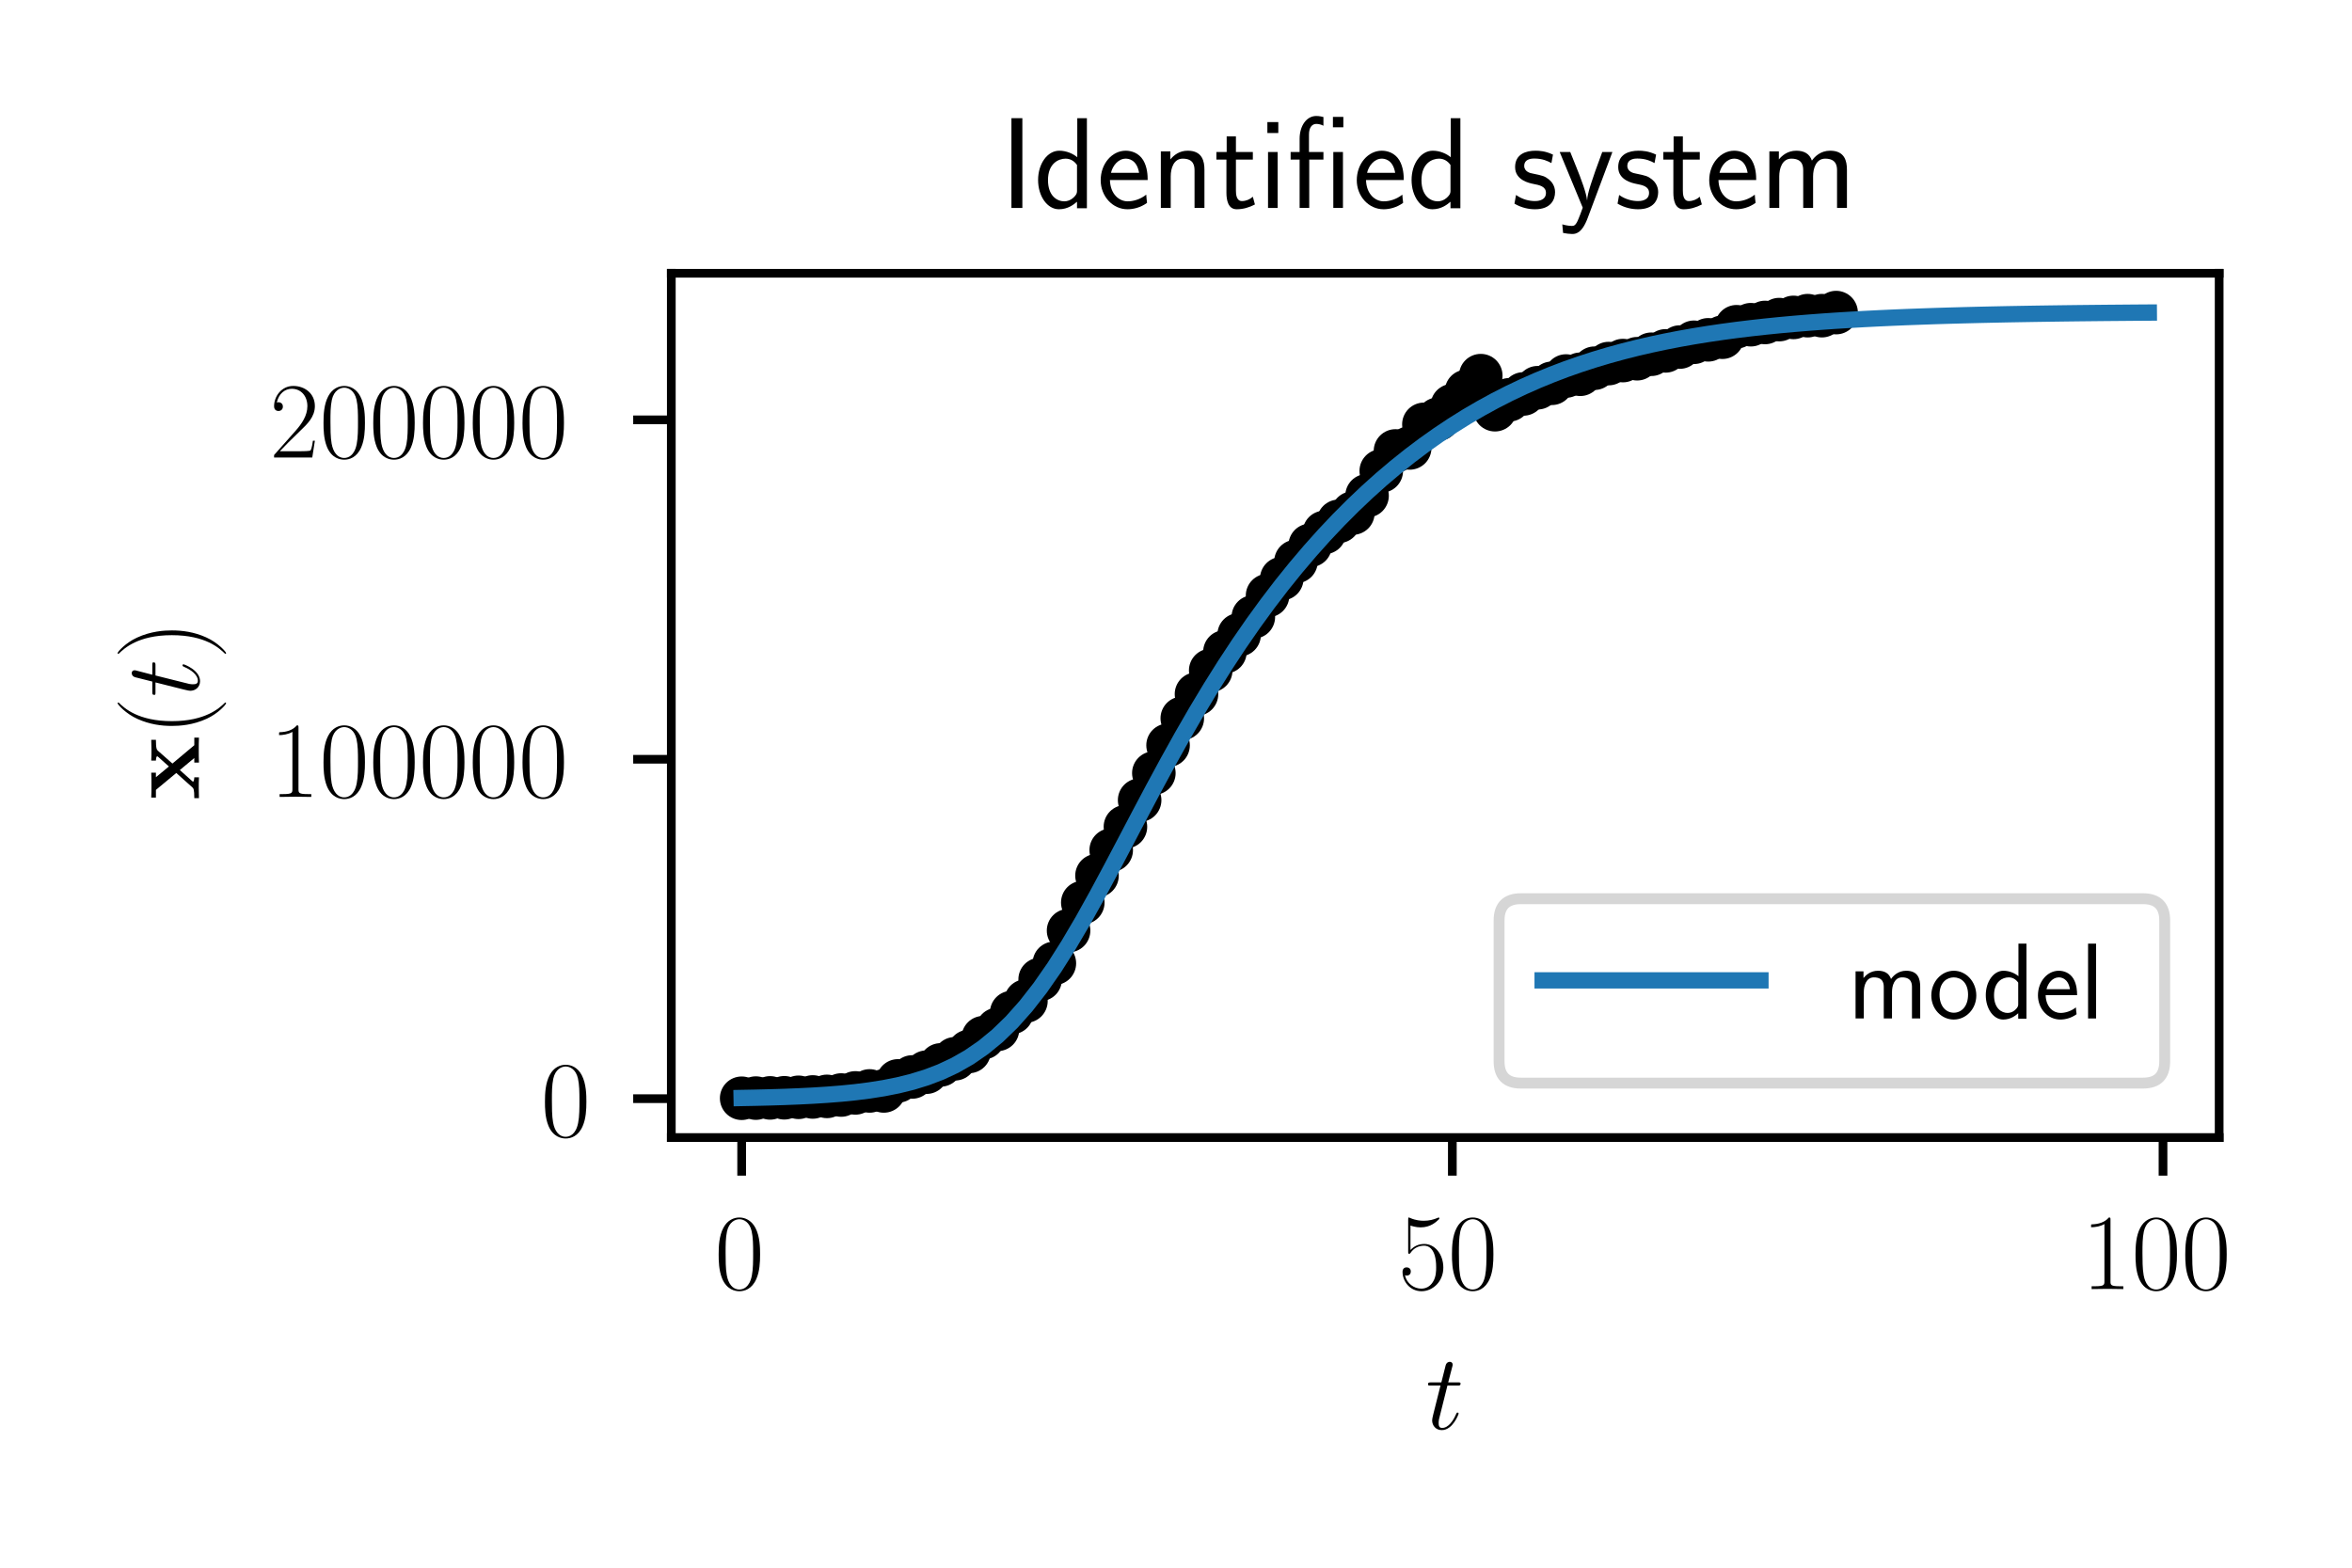 <?xml version="1.0" encoding="utf-8" standalone="no"?>
<!DOCTYPE svg PUBLIC "-//W3C//DTD SVG 1.1//EN"
  "http://www.w3.org/Graphics/SVG/1.1/DTD/svg11.dtd">
<!-- Created with matplotlib (https://matplotlib.org/) -->
<svg height="144pt" version="1.1" viewBox="0 0 216 144" width="216pt" xmlns="http://www.w3.org/2000/svg" xmlns:xlink="http://www.w3.org/1999/xlink">
 <defs>
  <style type="text/css">
*{stroke-linecap:butt;stroke-linejoin:round;}
  </style>
 </defs>
 <g id="figure_1">
  <g id="patch_1">
   <path d="M 0 144 
L 216 144 
L 216 0 
L 0 0 
z
" style="fill:#ffffff;"/>
  </g>
  <g id="axes_1">
   <g id="patch_2">
    <path d="M 61.651 104.489 
L 203.8 104.489 
L 203.8 25.102 
L 61.651 25.102 
z
" style="fill:#ffffff;"/>
   </g>
   <g id="matplotlib.axis_1">
    <g id="xtick_1">
     <g id="line2d_1">
      <defs>
       <path d="M 0 0 
L 0 3.5 
" id="mb4f7ea68c9" style="stroke:#000000;stroke-width:0.8;"/>
      </defs>
      <g>
       <use style="stroke:#000000;stroke-width:0.8;" x="68.112" xlink:href="#mb4f7ea68c9" y="104.489"/>
      </g>
     </g>
     <g id="text_1">
      <!-- $0$ -->
      <defs>
       <path d="M 42 31.844 
C 42 37.969 41.906 48.422 37.703 56.453 
C 34 63.484 28.094 66 22.906 66 
C 18.094 66 12 63.781 8.203 56.562 
C 4.203 49.016 3.797 39.672 3.797 31.844 
C 3.797 26.109 3.906 17.375 7 9.734 
C 11.297 -0.609 19 -2 22.906 -2 
C 27.5 -2 34.5 -0.109 38.594 9.438 
C 41.594 16.375 42 24.5 42 31.844 
z
M 22.906 -0.406 
C 16.5 -0.406 12.703 5.125 11.297 12.75 
C 10.203 18.688 10.203 27.328 10.203 32.953 
C 10.203 40.688 10.203 47.109 11.5 53.234 
C 13.406 61.781 19 64.391 22.906 64.391 
C 27 64.391 32.297 61.672 34.203 53.438 
C 35.5 47.719 35.594 40.984 35.594 32.953 
C 35.594 26.422 35.594 18.375 34.406 12.453 
C 32.297 1.5 26.406 -0.406 22.906 -0.406 
z
" id="CMR17-48"/>
      </defs>
      <g transform="translate(65.621 118.407)scale(0.1 -0.1)">
       <use transform="scale(0.996)" xlink:href="#CMR17-48"/>
      </g>
     </g>
    </g>
    <g id="xtick_2">
     <g id="line2d_2">
      <g>
       <use style="stroke:#000000;stroke-width:0.8;" x="133.378" xlink:href="#mb4f7ea68c9" y="104.489"/>
      </g>
     </g>
     <g id="text_2">
      <!-- $50$ -->
      <defs>
       <path d="M 11.406 58.594 
C 12.406 58.188 16.5 56.891 20.703 56.891 
C 30 56.891 35.094 61.891 38 64.688 
C 38 65.484 38 66 37.406 66 
C 37.297 66 37.094 66 36.297 65.594 
C 32.797 64.094 28.703 63 23.703 63 
C 20.703 63 16.203 63.359 11.297 65.484 
C 10.203 66 10 66 9.906 66 
C 9.406 66 9.297 65.891 9.297 63.906 
L 9.297 34.859 
C 9.297 33.016 9.297 32.5 10.297 32.5 
C 10.797 32.5 11 32.703 11.5 33.422 
C 14.703 38.047 19.094 40 24.094 40 
C 27.594 40 35.094 37.734 35.094 20.203 
C 35.094 16.984 35.094 11.188 32.094 6.594 
C 29.594 2.484 25.703 0.391 21.406 0.391 
C 14.797 0.391 8.094 4.984 6.297 12.688 
C 6.703 12.594 7.5 12.391 7.906 12.391 
C 9.203 12.391 11.703 13.094 11.703 16.188 
C 11.703 18.891 9.797 20 7.906 20 
C 5.594 20 4.094 18.594 4.094 15.797 
C 4.094 7.094 11 -2 21.594 -2 
C 31.906 -2 41.703 6.891 41.703 19.797 
C 41.703 32.094 33.906 41.594 24.203 41.594 
C 19.094 41.594 14.797 39.688 11.406 36 
z
" id="CMR17-53"/>
      </defs>
      <g transform="translate(128.397 118.407)scale(0.1 -0.1)">
       <use transform="scale(0.996)" xlink:href="#CMR17-53"/>
       <use transform="translate(45.69 0)scale(0.996)" xlink:href="#CMR17-48"/>
      </g>
     </g>
    </g>
    <g id="xtick_3">
     <g id="line2d_3">
      <g>
       <use style="stroke:#000000;stroke-width:0.8;" x="198.644" xlink:href="#mb4f7ea68c9" y="104.489"/>
      </g>
     </g>
     <g id="text_3">
      <!-- $100$ -->
      <defs>
       <path d="M 26.594 63.797 
C 26.594 65.891 26.5 66 25.094 66 
C 21.203 61.359 15.297 59.891 9.703 59.688 
C 9.406 59.688 8.906 59.688 8.797 59.5 
C 8.703 59.297 8.703 59.094 8.703 57 
C 11.797 57 17 57.594 21 59.984 
L 21 7.297 
C 21 3.797 20.797 2.594 12.203 2.594 
L 9.203 2.594 
L 9.203 0 
C 14 0.094 19 0.188 23.797 0.188 
C 28.594 0.188 33.594 0.094 38.406 0 
L 38.406 2.594 
L 35.406 2.594 
C 26.797 2.594 26.594 3.688 26.594 7.297 
z
" id="CMR17-49"/>
      </defs>
      <g transform="translate(191.172 118.407)scale(0.1 -0.1)">
       <use transform="scale(0.996)" xlink:href="#CMR17-49"/>
       <use transform="translate(45.69 0)scale(0.996)" xlink:href="#CMR17-48"/>
       <use transform="translate(91.381 0)scale(0.996)" xlink:href="#CMR17-48"/>
      </g>
     </g>
    </g>
    <g id="text_4">
     <!-- $t$ -->
     <defs>
      <path d="M 20.094 40.094 
L 29.297 40.094 
C 31.203 40.094 32.203 40.094 32.203 41.891 
C 32.203 43 31.594 43 29.594 43 
L 20.797 43 
L 24.5 57.25 
C 24.906 58.625 24.906 58.812 24.906 59.5 
C 24.906 61.094 23.594 62 22.297 62 
C 21.5 62 19.203 61.688 18.406 58.531 
L 14.5 43 
L 5.094 43 
C 3.094 43 2.203 43 2.203 41.094 
C 2.203 40.094 2.906 40.094 4.797 40.094 
L 13.703 40.094 
L 7.094 13.766 
C 6.297 10.266 6 9.266 6 7.969 
C 6 3.281 9.297 -1 14.906 -1 
C 25 -1 30.406 13.562 30.406 14.266 
C 30.406 14.859 30 15.156 29.406 15.156 
C 29.203 15.156 28.797 15.156 28.594 14.75 
C 28.5 14.656 28.406 14.562 27.703 12.969 
C 25.594 7.969 21 1 15.203 1 
C 12.203 1 12 3.484 12 5.688 
C 12 5.781 12 7.672 12.297 8.875 
z
" id="CMMI12-116"/>
     </defs>
     <g transform="translate(130.926 131.263)scale(0.1 -0.1)">
      <use transform="scale(0.996)" xlink:href="#CMMI12-116"/>
     </g>
    </g>
   </g>
   <g id="matplotlib.axis_2">
    <g id="ytick_1">
     <g id="line2d_4">
      <defs>
       <path d="M 0 0 
L -3.5 0 
" id="meec3ee5249" style="stroke:#000000;stroke-width:0.8;"/>
      </defs>
      <g>
       <use style="stroke:#000000;stroke-width:0.8;" x="61.651" xlink:href="#meec3ee5249" y="100.918"/>
      </g>
     </g>
     <g id="text_5">
      <!-- $0$ -->
      <g transform="translate(49.669 104.377)scale(0.1 -0.1)">
       <use transform="scale(0.996)" xlink:href="#CMR17-48"/>
      </g>
     </g>
    </g>
    <g id="ytick_2">
     <g id="line2d_5">
      <g>
       <use style="stroke:#000000;stroke-width:0.8;" x="61.651" xlink:href="#meec3ee5249" y="69.742"/>
      </g>
     </g>
     <g id="text_6">
      <!-- $100000$ -->
      <g transform="translate(24.763 73.201)scale(0.1 -0.1)">
       <use transform="scale(0.996)" xlink:href="#CMR17-49"/>
       <use transform="translate(45.69 0)scale(0.996)" xlink:href="#CMR17-48"/>
       <use transform="translate(91.381 0)scale(0.996)" xlink:href="#CMR17-48"/>
       <use transform="translate(137.071 0)scale(0.996)" xlink:href="#CMR17-48"/>
       <use transform="translate(182.762 0)scale(0.996)" xlink:href="#CMR17-48"/>
       <use transform="translate(228.452 0)scale(0.996)" xlink:href="#CMR17-48"/>
      </g>
     </g>
    </g>
    <g id="ytick_3">
     <g id="line2d_6">
      <g>
       <use style="stroke:#000000;stroke-width:0.8;" x="61.651" xlink:href="#meec3ee5249" y="38.566"/>
      </g>
     </g>
     <g id="text_7">
      <!-- $200000$ -->
      <defs>
       <path d="M 41.703 15.469 
L 39.906 15.469 
C 38.906 8.391 38.094 7.188 37.703 6.594 
C 37.203 5.797 30 5.797 28.594 5.797 
L 9.406 5.797 
C 13 9.688 20 16.766 28.5 24.938 
C 34.594 30.719 41.703 37.5 41.703 47.391 
C 41.703 59.188 32.297 66 21.797 66 
C 10.797 66 4.094 56.297 4.094 47.297 
C 4.094 43.391 7 42.891 8.203 42.891 
C 9.203 42.891 12.203 43.484 12.203 46.984 
C 12.203 50.094 9.594 51 8.203 51 
C 7.594 51 7 50.891 6.594 50.688 
C 8.5 59.188 14.297 63.391 20.406 63.391 
C 29.094 63.391 34.797 56.5 34.797 47.391 
C 34.797 38.703 29.703 31.219 24 24.734 
L 4.094 2.297 
L 4.094 0 
L 39.297 0 
z
" id="CMR17-50"/>
      </defs>
      <g transform="translate(24.763 42.025)scale(0.1 -0.1)">
       <use transform="scale(0.996)" xlink:href="#CMR17-50"/>
       <use transform="translate(45.69 0)scale(0.996)" xlink:href="#CMR17-48"/>
       <use transform="translate(91.381 0)scale(0.996)" xlink:href="#CMR17-48"/>
       <use transform="translate(137.071 0)scale(0.996)" xlink:href="#CMR17-48"/>
       <use transform="translate(182.762 0)scale(0.996)" xlink:href="#CMR17-48"/>
       <use transform="translate(228.452 0)scale(0.996)" xlink:href="#CMR17-48"/>
      </g>
     </g>
    </g>
    <g id="text_8">
     <!-- $\mathbf{x}(t)$ -->
     <defs>
      <path d="M 33.703 24.469 
L 45.297 37.609 
C 46.406 38.906 47.297 39.688 55.594 39.688 
L 55.594 44 
C 50 43.797 49.797 43.797 46.406 43.797 
C 43.5 43.797 39.203 43.797 36.406 44 
L 36.406 39.688 
C 38.297 39.688 40.406 39.203 40.406 38.5 
C 40.406 38.312 39.906 37.609 39.703 37.422 
L 31 27.719 
L 21.094 39.688 
L 25.297 39.688 
L 25.297 44 
C 23 43.797 16.203 43.797 13.5 43.797 
C 10.5 43.797 5.094 43.797 2.297 44 
L 2.297 39.688 
L 9.406 39.688 
L 25 20.906 
L 12 6.375 
C 10.797 4.984 10.094 4.297 1.797 4.297 
L 1.797 0 
C 7.797 0.188 8 0.188 11.094 0.188 
C 14 0.188 18.203 0.188 21 0 
L 21 4.297 
C 19.094 4.297 17 4.781 17 5.484 
C 17 5.578 17 5.672 17.703 6.469 
L 27.703 17.641 
L 38.797 4.297 
L 34.594 4.297 
L 34.594 0 
C 37 0.188 43.703 0.188 46.5 0.188 
C 49.5 0.188 54.797 0.188 57.594 0 
L 57.594 4.297 
L 50.594 4.297 
z
" id="CMBX12-120"/>
      <path d="M 30.594 -24.406 
C 30.594 -24.312 30.594 -24.109 30.297 -23.812 
C 25.703 -19.109 13.406 -6.297 13.406 24.938 
C 13.406 56.172 25.5 68.875 30.406 73.891 
C 30.406 73.984 30.594 74.188 30.594 74.484 
C 30.594 74.797 30.297 75 29.906 75 
C 28.797 75 20.297 67.578 15.406 56.562 
C 10.406 45.453 9 34.656 9 25.047 
C 9 17.828 9.703 5.625 15.703 -7.297 
C 20.5 -17.703 28.703 -25 29.906 -25 
C 30.406 -25 30.594 -24.812 30.594 -24.406 
z
" id="CMR17-40"/>
      <path d="M 26.297 24.938 
C 26.297 32.141 25.594 44.359 19.594 57.266 
C 14.797 67.688 6.594 75 5.406 75 
C 5.094 75 4.703 74.891 4.703 74.391 
C 4.703 74.188 4.797 74.094 4.906 73.891 
C 9.703 68.875 21.906 56.172 21.906 25.047 
C 21.906 -6.188 9.797 -18.906 4.906 -23.906 
C 4.797 -24.109 4.703 -24.203 4.703 -24.406 
C 4.703 -24.906 5.094 -25 5.406 -25 
C 6.5 -25 15 -17.609 19.906 -6.594 
C 24.906 4.516 26.297 15.328 26.297 24.938 
z
" id="CMR17-41"/>
     </defs>
     <g transform="translate(18.272 73.492)rotate(-90)scale(0.1 -0.1)">
      <use transform="scale(0.996)" xlink:href="#CMBX12-120"/>
      <use transform="translate(59.153 0)scale(0.996)" xlink:href="#CMR17-40"/>
      <use transform="translate(94.434 0)scale(0.996)" xlink:href="#CMMI12-116"/>
      <use transform="translate(129.66 0)scale(0.996)" xlink:href="#CMR17-41"/>
     </g>
    </g>
   </g>
   <g id="line2d_7">
    <defs>
     <path d="M 0 1.5 
C 0.398 1.5 0.779 1.342 1.061 1.061 
C 1.342 0.779 1.5 0.398 1.5 0 
C 1.5 -0.398 1.342 -0.779 1.061 -1.061 
C 0.779 -1.342 0.398 -1.5 0 -1.5 
C -0.398 -1.5 -0.779 -1.342 -1.061 -1.061 
C -1.342 -0.779 -1.5 -0.398 -1.5 0 
C -1.5 0.398 -1.342 0.779 -1.061 1.061 
C -0.779 1.342 -0.398 1.5 0 1.5 
z
" id="mea8244864c" style="stroke:#000000;"/>
    </defs>
    <g clip-path="url(#p56194c337a)">
     <use style="stroke:#000000;" x="68.112" xlink:href="#mea8244864c" y="100.88"/>
     <use style="stroke:#000000;" x="69.417" xlink:href="#mea8244864c" y="100.866"/>
     <use style="stroke:#000000;" x="70.723" xlink:href="#mea8244864c" y="100.848"/>
     <use style="stroke:#000000;" x="72.028" xlink:href="#mea8244864c" y="100.837"/>
     <use style="stroke:#000000;" x="73.333" xlink:href="#mea8244864c" y="100.793"/>
     <use style="stroke:#000000;" x="74.639" xlink:href="#mea8244864c" y="100.762"/>
     <use style="stroke:#000000;" x="75.944" xlink:href="#mea8244864c" y="100.708"/>
     <use style="stroke:#000000;" x="77.249" xlink:href="#mea8244864c" y="100.583"/>
     <use style="stroke:#000000;" x="78.555" xlink:href="#mea8244864c" y="100.389"/>
     <use style="stroke:#000000;" x="79.86" xlink:href="#mea8244864c" y="100.208"/>
     <use style="stroke:#000000;" x="81.165" xlink:href="#mea8244864c" y="100.208"/>
     <use style="stroke:#000000;" x="82.47" xlink:href="#mea8244864c" y="99.286"/>
     <use style="stroke:#000000;" x="83.776" xlink:href="#mea8244864c" y="98.925"/>
     <use style="stroke:#000000;" x="85.081" xlink:href="#mea8244864c" y="98.486"/>
     <use style="stroke:#000000;" x="86.386" xlink:href="#mea8244864c" y="97.818"/>
     <use style="stroke:#000000;" x="87.692" xlink:href="#mea8244864c" y="97.255"/>
     <use style="stroke:#000000;" x="88.997" xlink:href="#mea8244864c" y="96.581"/>
     <use style="stroke:#000000;" x="90.302" xlink:href="#mea8244864c" y="95.317"/>
     <use style="stroke:#000000;" x="91.608" xlink:href="#mea8244864c" y="94.555"/>
     <use style="stroke:#000000;" x="92.913" xlink:href="#mea8244864c" y="93.007"/>
     <use style="stroke:#000000;" x="94.218" xlink:href="#mea8244864c" y="91.949"/>
     <use style="stroke:#000000;" x="95.524" xlink:href="#mea8244864c" y="89.964"/>
     <use style="stroke:#000000;" x="96.829" xlink:href="#mea8244864c" y="88.483"/>
     <use style="stroke:#000000;" x="98.134" xlink:href="#mea8244864c" y="85.481"/>
     <use style="stroke:#000000;" x="99.44" xlink:href="#mea8244864c" y="82.902"/>
     <use style="stroke:#000000;" x="100.745" xlink:href="#mea8244864c" y="80.429"/>
     <use style="stroke:#000000;" x="102.05" xlink:href="#mea8244864c" y="78.086"/>
     <use style="stroke:#000000;" x="103.356" xlink:href="#mea8244864c" y="75.943"/>
     <use style="stroke:#000000;" x="104.661" xlink:href="#mea8244864c" y="73.497"/>
     <use style="stroke:#000000;" x="105.966" xlink:href="#mea8244864c" y="71.013"/>
     <use style="stroke:#000000;" x="107.272" xlink:href="#mea8244864c" y="68.458"/>
     <use style="stroke:#000000;" x="108.577" xlink:href="#mea8244864c" y="65.98"/>
     <use style="stroke:#000000;" x="109.882" xlink:href="#mea8244864c" y="63.756"/>
     <use style="stroke:#000000;" x="111.188" xlink:href="#mea8244864c" y="61.584"/>
     <use style="stroke:#000000;" x="112.493" xlink:href="#mea8244864c" y="59.876"/>
     <use style="stroke:#000000;" x="113.798" xlink:href="#mea8244864c" y="58.308"/>
     <use style="stroke:#000000;" x="115.103" xlink:href="#mea8244864c" y="56.666"/>
     <use style="stroke:#000000;" x="116.409" xlink:href="#mea8244864c" y="54.709"/>
     <use style="stroke:#000000;" x="117.714" xlink:href="#mea8244864c" y="53.149"/>
     <use style="stroke:#000000;" x="119.019" xlink:href="#mea8244864c" y="51.575"/>
     <use style="stroke:#000000;" x="120.325" xlink:href="#mea8244864c" y="50.093"/>
     <use style="stroke:#000000;" x="121.63" xlink:href="#mea8244864c" y="48.907"/>
     <use style="stroke:#000000;" x="122.935" xlink:href="#mea8244864c" y="47.888"/>
     <use style="stroke:#000000;" x="124.241" xlink:href="#mea8244864c" y="47.127"/>
     <use style="stroke:#000000;" x="125.546" xlink:href="#mea8244864c" y="45.536"/>
     <use style="stroke:#000000;" x="126.851" xlink:href="#mea8244864c" y="43.259"/>
     <use style="stroke:#000000;" x="128.157" xlink:href="#mea8244864c" y="41.422"/>
     <use style="stroke:#000000;" x="129.462" xlink:href="#mea8244864c" y="41.145"/>
     <use style="stroke:#000000;" x="130.767" xlink:href="#mea8244864c" y="38.979"/>
     <use style="stroke:#000000;" x="132.073" xlink:href="#mea8244864c" y="38.501"/>
     <use style="stroke:#000000;" x="133.378" xlink:href="#mea8244864c" y="37.263"/>
     <use style="stroke:#000000;" x="134.683" xlink:href="#mea8244864c" y="35.951"/>
     <use style="stroke:#000000;" x="135.989" xlink:href="#mea8244864c" y="34.506"/>
     <use style="stroke:#000000;" x="137.294" xlink:href="#mea8244864c" y="37.634"/>
     <use style="stroke:#000000;" x="138.599" xlink:href="#mea8244864c" y="36.725"/>
     <use style="stroke:#000000;" x="139.905" xlink:href="#mea8244864c" y="36.186"/>
     <use style="stroke:#000000;" x="141.21" xlink:href="#mea8244864c" y="35.615"/>
     <use style="stroke:#000000;" x="142.515" xlink:href="#mea8244864c" y="35.207"/>
     <use style="stroke:#000000;" x="143.82" xlink:href="#mea8244864c" y="34.539"/>
     <use style="stroke:#000000;" x="145.126" xlink:href="#mea8244864c" y="34.378"/>
     <use style="stroke:#000000;" x="146.431" xlink:href="#mea8244864c" y="33.822"/>
     <use style="stroke:#000000;" x="147.736" xlink:href="#mea8244864c" y="33.396"/>
     <use style="stroke:#000000;" x="149.042" xlink:href="#mea8244864c" y="33.121"/>
     <use style="stroke:#000000;" x="150.347" xlink:href="#mea8244864c" y="32.951"/>
     <use style="stroke:#000000;" x="151.652" xlink:href="#mea8244864c" y="32.54"/>
     <use style="stroke:#000000;" x="152.958" xlink:href="#mea8244864c" y="32.23"/>
     <use style="stroke:#000000;" x="154.263" xlink:href="#mea8244864c" y="31.88"/>
     <use style="stroke:#000000;" x="155.568" xlink:href="#mea8244864c" y="31.44"/>
     <use style="stroke:#000000;" x="156.874" xlink:href="#mea8244864c" y="31.215"/>
     <use style="stroke:#000000;" x="158.179" xlink:href="#mea8244864c" y="30.975"/>
     <use style="stroke:#000000;" x="159.484" xlink:href="#mea8244864c" y="30.013"/>
     <use style="stroke:#000000;" x="160.79" xlink:href="#mea8244864c" y="29.827"/>
     <use style="stroke:#000000;" x="162.095" xlink:href="#mea8244864c" y="29.621"/>
     <use style="stroke:#000000;" x="163.4" xlink:href="#mea8244864c" y="29.357"/>
     <use style="stroke:#000000;" x="164.706" xlink:href="#mea8244864c" y="29.156"/>
     <use style="stroke:#000000;" x="166.011" xlink:href="#mea8244864c" y="28.996"/>
     <use style="stroke:#000000;" x="167.316" xlink:href="#mea8244864c" y="28.996"/>
     <use style="stroke:#000000;" x="168.622" xlink:href="#mea8244864c" y="28.713"/>
    </g>
   </g>
   <g id="line2d_8">
    <path clip-path="url(#p56194c337a)" d="M 68.112 100.855 
L 69.417 100.83 
L 70.723 100.798 
L 72.028 100.758 
L 73.333 100.706 
L 74.639 100.641 
L 75.944 100.559 
L 77.249 100.456 
L 78.555 100.325 
L 79.86 100.16 
L 81.165 99.953 
L 82.47 99.694 
L 83.776 99.371 
L 85.081 98.969 
L 86.386 98.472 
L 87.692 97.861 
L 88.997 97.116 
L 90.302 96.218 
L 91.608 95.145 
L 92.913 93.882 
L 94.218 92.415 
L 95.524 90.742 
L 96.829 88.867 
L 98.134 86.806 
L 99.44 84.587 
L 100.745 82.242 
L 102.05 79.81 
L 103.356 77.333 
L 104.661 74.847 
L 105.966 72.384 
L 107.272 69.971 
L 108.577 67.627 
L 109.882 65.365 
L 111.188 63.193 
L 112.493 61.115 
L 113.798 59.133 
L 115.103 57.245 
L 116.409 55.45 
L 117.714 53.744 
L 119.019 52.125 
L 120.325 50.588 
L 121.63 49.13 
L 122.935 47.748 
L 124.241 46.439 
L 125.546 45.2 
L 126.851 44.028 
L 128.157 42.922 
L 129.462 41.877 
L 130.767 40.893 
L 132.073 39.967 
L 133.378 39.096 
L 134.683 38.28 
L 135.989 37.516 
L 137.294 36.802 
L 138.599 36.135 
L 139.905 35.515 
L 141.21 34.938 
L 142.515 34.403 
L 143.82 33.907 
L 145.126 33.449 
L 146.431 33.026 
L 147.736 32.636 
L 149.042 32.278 
L 150.347 31.948 
L 151.652 31.647 
L 152.958 31.37 
L 154.263 31.117 
L 155.568 30.886 
L 156.874 30.675 
L 158.179 30.483 
L 159.484 30.308 
L 160.79 30.149 
L 162.095 30.004 
L 163.4 29.872 
L 164.706 29.753 
L 166.011 29.645 
L 167.316 29.546 
L 168.622 29.457 
L 169.927 29.377 
L 171.232 29.304 
L 172.538 29.238 
L 173.843 29.178 
L 175.148 29.124 
L 176.453 29.076 
L 177.759 29.031 
L 179.064 28.992 
L 180.369 28.956 
L 181.675 28.923 
L 182.98 28.894 
L 184.285 28.867 
L 185.591 28.844 
L 186.896 28.822 
L 188.201 28.803 
L 189.507 28.785 
L 190.812 28.769 
L 192.117 28.755 
L 193.423 28.742 
L 194.728 28.731 
L 196.033 28.72 
L 197.339 28.711 
" style="fill:none;stroke:#1f77b4;stroke-linecap:square;stroke-width:1.5;"/>
   </g>
   <g id="patch_3">
    <path d="M 61.651 104.489 
L 61.651 25.102 
" style="fill:none;stroke:#000000;stroke-linecap:square;stroke-linejoin:miter;stroke-width:0.8;"/>
   </g>
   <g id="patch_4">
    <path d="M 203.8 104.489 
L 203.8 25.102 
" style="fill:none;stroke:#000000;stroke-linecap:square;stroke-linejoin:miter;stroke-width:0.8;"/>
   </g>
   <g id="patch_5">
    <path d="M 61.651 104.489 
L 203.8 104.489 
" style="fill:none;stroke:#000000;stroke-linecap:square;stroke-linejoin:miter;stroke-width:0.8;"/>
   </g>
   <g id="patch_6">
    <path d="M 61.651 25.102 
L 203.8 25.102 
" style="fill:none;stroke:#000000;stroke-linecap:square;stroke-linejoin:miter;stroke-width:0.8;"/>
   </g>
   <g id="text_9">
    <!-- Identified system -->
    <defs>
     <path d="M 17.094 69 
L 8.703 69 
L 8.703 0 
L 17.094 0 
z
" id="CMSS17-73"/>
     <path d="M 40.797 69 
L 33.406 69 
L 33.406 38.984 
C 30.297 41.594 25.203 44 19.594 44 
C 10.5 44 3.297 34.047 3.297 21.484 
C 3.297 8.938 10.406 -1 19.297 -1 
C 26.203 -1 30.797 2.688 33.203 4.797 
L 33.203 -0.203 
L 40.797 -0.203 
z
M 33.203 13.297 
C 33.203 11.875 33.203 10.359 30.094 7.625 
C 28.094 5.906 25.703 5.094 23.406 5.094 
C 18 5.094 10.906 9.141 10.906 21.391 
C 10.906 34.141 18.906 37.891 24.406 37.891 
C 28.094 37.891 31.094 36.062 33.203 33.031 
z
" id="CMSS17-100"/>
     <path d="M 39.094 21.484 
C 39.094 24.797 38.906 31.266 35.703 36.672 
C 32.203 42.391 26.5 44 22.203 44 
C 11.797 44 3 34.125 3 21.297 
C 3 9.047 12.094 -1 23.594 -1 
C 28.094 -1 33.594 0.297 38.594 3.891 
C 38.594 4.297 38.406 6.469 38.297 6.578 
C 38.297 6.766 38 9.828 38 10.234 
C 33.203 6.375 27.703 5.094 23.703 5.094 
C 17.297 5.094 10.406 10.422 10.094 21.484 
z
M 10.906 27 
C 12.203 32.594 16.594 37.891 22.203 37.891 
C 23.703 37.891 30.703 37.688 32.5 27 
z
" id="CMSS17-101"/>
     <path d="M 40.906 29.344 
C 40.906 35.672 39.406 44 28.094 44 
C 21.703 44 17.5 40.688 14.703 37.281 
L 14.703 43.484 
L 7.406 43.484 
L 7.406 0 
L 15 0 
L 15 24.312 
C 15 30.656 17.406 37.891 24.203 37.891 
C 33 37.891 33.297 31.953 33.297 28.531 
L 33.297 0 
L 40.906 0 
z
" id="CMSS17-110"/>
     <path d="M 16.703 37.188 
L 29.703 37.188 
L 29.703 43 
L 16.703 43 
L 16.703 55 
L 9.594 55 
L 9.594 43 
L 1.703 43 
L 1.703 37.188 
L 9.406 37.188 
L 9.406 11.734 
C 9.406 6 10.703 -1 17.297 -1 
C 22.297 -1 26.906 0.391 31.297 2.688 
L 29.703 8.609 
C 27.297 6.5 24.406 5.297 21.297 5.297 
C 16.906 5.297 16.703 10.922 16.703 13.438 
z
" id="CMSS17-116"/>
     <path d="M 15.297 66 
L 6.906 66 
L 6.906 57.594 
L 15.297 57.594 
z
M 14.797 43 
L 7.406 43 
L 7.406 0 
L 14.797 0 
z
" id="CMSS17-105"/>
     <path d="M 43 70 
L 35 70 
L 35 61.984 
L 43 61.984 
z
M 42.703 43 
L 35.297 43 
L 35.297 0 
L 42.703 0 
z
M 16.797 37.188 
L 27.703 37.188 
L 27.703 43 
L 16.594 43 
L 16.594 56.453 
C 16.594 61.891 19 64.594 22.203 64.594 
C 24.094 64.594 26 64.094 27.703 63.188 
L 27.703 69.891 
C 26.906 70.094 24.594 70.688 22.203 70.688 
C 14.703 70.688 9.406 63.094 9.406 53.156 
L 9.406 43 
L 2.5 43 
L 2.5 37.188 
L 9.406 37.188 
L 9.406 0 
L 16.797 0 
z
" id="CMSS17-12"/>
     <path d="M 32.203 40.984 
C 26.297 43.797 21.703 44 18.703 44 
C 11.594 44 3.094 41.484 3.094 31.391 
C 3.094 21.297 14.094 19.094 17.094 18.484 
C 21.703 17.594 26.797 16.594 26.797 11.594 
C 26.797 5.297 19.594 5.297 18.297 5.297 
C 14.297 5.297 8.797 6.391 3.797 9.984 
L 2.594 3.297 
C 8.297 0 13.797 -1 18.406 -1 
C 30.703 -1 33.797 6.5 33.797 12.188 
C 33.797 17.094 31 20.391 29.094 21.891 
C 25.797 24.484 24.594 24.797 16.406 26.484 
C 15 26.688 10.094 27.797 10.094 32.297 
C 10.094 37.984 16.406 37.984 17.797 37.984 
C 24.297 37.984 28.297 35.984 31 34.484 
z
" id="CMSS17-115"/>
     <path d="M 41.797 43 
L 34 43 
C 25.5 20.203 22.594 10.953 22.406 5.984 
L 22.297 5.984 
C 22 10.859 17.594 22.797 14.094 31.344 
L 9.406 43 
L 1.297 43 
L 19 0.219 
C 17.906 -2.766 16.297 -7.25 15.797 -8.234 
C 13.594 -13.812 12.094 -13.812 10.5 -13.812 
C 10.094 -13.812 6.906 -13.703 3.297 -12.609 
L 3.906 -19.203 
C 6.406 -19.703 8.906 -20 10.703 -20 
C 13.203 -20 18.203 -20 22.797 -7.734 
z
" id="CMSS17-121"/>
     <path d="M 67 29.344 
C 67 36.078 65.297 44 54.094 44 
C 46.594 44 42.094 39.297 40.094 36.375 
C 38.297 41.688 34.094 44 28.094 44 
C 21.297 44 17 40.094 14.703 37.281 
L 14.703 43.484 
L 7.406 43.484 
L 7.406 0 
L 15 0 
L 15 24.312 
C 15 30.25 17.203 37.891 24.297 37.891 
C 33.406 37.891 33.406 31.453 33.406 28.531 
L 33.406 0 
L 41 0 
L 41 24.312 
C 41 30.25 43.203 37.891 50.297 37.891 
C 59.406 37.891 59.406 31.453 59.406 28.531 
L 59.406 0 
L 67 0 
z
" id="CMSS17-109"/>
    </defs>
    <g transform="translate(91.847 19.102)scale(0.12 -0.12)">
     <use transform="scale(0.996)" xlink:href="#CMSS17-73"/>
     <use transform="translate(25.784 0)scale(0.996)" xlink:href="#CMSS17-100"/>
     <use transform="translate(73.989 0)scale(0.996)" xlink:href="#CMSS17-101"/>
     <use transform="translate(115.628 0)scale(0.996)" xlink:href="#CMSS17-110"/>
     <use transform="translate(163.833 0)scale(0.996)" xlink:href="#CMSS17-116"/>
     <use transform="translate(197.664 0)scale(0.996)" xlink:href="#CMSS17-105"/>
     <use transform="translate(219.845 0)scale(0.996)" xlink:href="#CMSS17-12"/>
     <use transform="translate(269.972 0)scale(0.996)" xlink:href="#CMSS17-101"/>
     <use transform="translate(311.61 0)scale(0.996)" xlink:href="#CMSS17-100"/>
     <use transform="translate(391.045 0)scale(0.996)" xlink:href="#CMSS17-115"/>
     <use transform="translate(426.958 0)scale(0.996)" xlink:href="#CMSS17-121"/>
     <use transform="translate(469.958 0)scale(0.996)" xlink:href="#CMSS17-115"/>
     <use transform="translate(505.872 0)scale(0.996)" xlink:href="#CMSS17-116"/>
     <use transform="translate(539.703 0)scale(0.996)" xlink:href="#CMSS17-101"/>
     <use transform="translate(581.342 0)scale(0.996)" xlink:href="#CMSS17-109"/>
    </g>
   </g>
   <g id="legend_1">
    <g id="patch_7">
     <path d="M 139.672 99.489 
L 196.8 99.489 
Q 198.8 99.489 198.8 97.489 
L 198.8 84.551 
Q 198.8 82.551 196.8 82.551 
L 139.672 82.551 
Q 137.672 82.551 137.672 84.551 
L 137.672 97.489 
Q 137.672 99.489 139.672 99.489 
z
" style="fill:#ffffff;opacity:0.8;stroke:#cccccc;stroke-linejoin:miter;"/>
    </g>
    <g id="line2d_9">
     <path d="M 141.672 90.051 
L 161.672 90.051 
" style="fill:none;stroke:#1f77b4;stroke-linecap:square;stroke-width:1.5;"/>
    </g>
    <g id="line2d_10"/>
    <g id="text_10">
     <!-- model -->
     <defs>
      <path d="M 44.203 21.188 
C 44.203 33.984 34.703 44 23.5 44 
C 12 44 2.703 33.688 2.703 21.188 
C 2.703 8.5 12.297 -1 23.406 -1 
C 34.797 -1 44.203 8.797 44.203 21.188 
z
M 23.5 5.297 
C 16.406 5.297 10.297 11.094 10.297 21.984 
C 10.297 33.594 17.406 37.891 23.406 37.891 
C 29.906 37.891 36.594 33.188 36.594 21.984 
C 36.594 10.688 30.094 5.297 23.5 5.297 
z
" id="CMSS17-111"/>
      <path d="M 14.797 69 
L 7.406 69 
L 7.406 0 
L 14.797 0 
z
" id="CMSS17-108"/>
     </defs>
     <g transform="translate(169.672 93.551)scale(0.1 -0.1)">
      <use transform="scale(0.996)" xlink:href="#CMSS17-109"/>
      <use transform="translate(74.229 0)scale(0.996)" xlink:href="#CMSS17-111"/>
      <use transform="translate(123.675 0)scale(0.996)" xlink:href="#CMSS17-100"/>
      <use transform="translate(171.88 0)scale(0.996)" xlink:href="#CMSS17-101"/>
      <use transform="translate(213.519 0)scale(0.996)" xlink:href="#CMSS17-108"/>
     </g>
    </g>
   </g>
  </g>
 </g>
 <defs>
  <clipPath id="p56194c337a">
   <rect height="79.386" width="142.149" x="61.651" y="25.102"/>
  </clipPath>
 </defs>
</svg>
